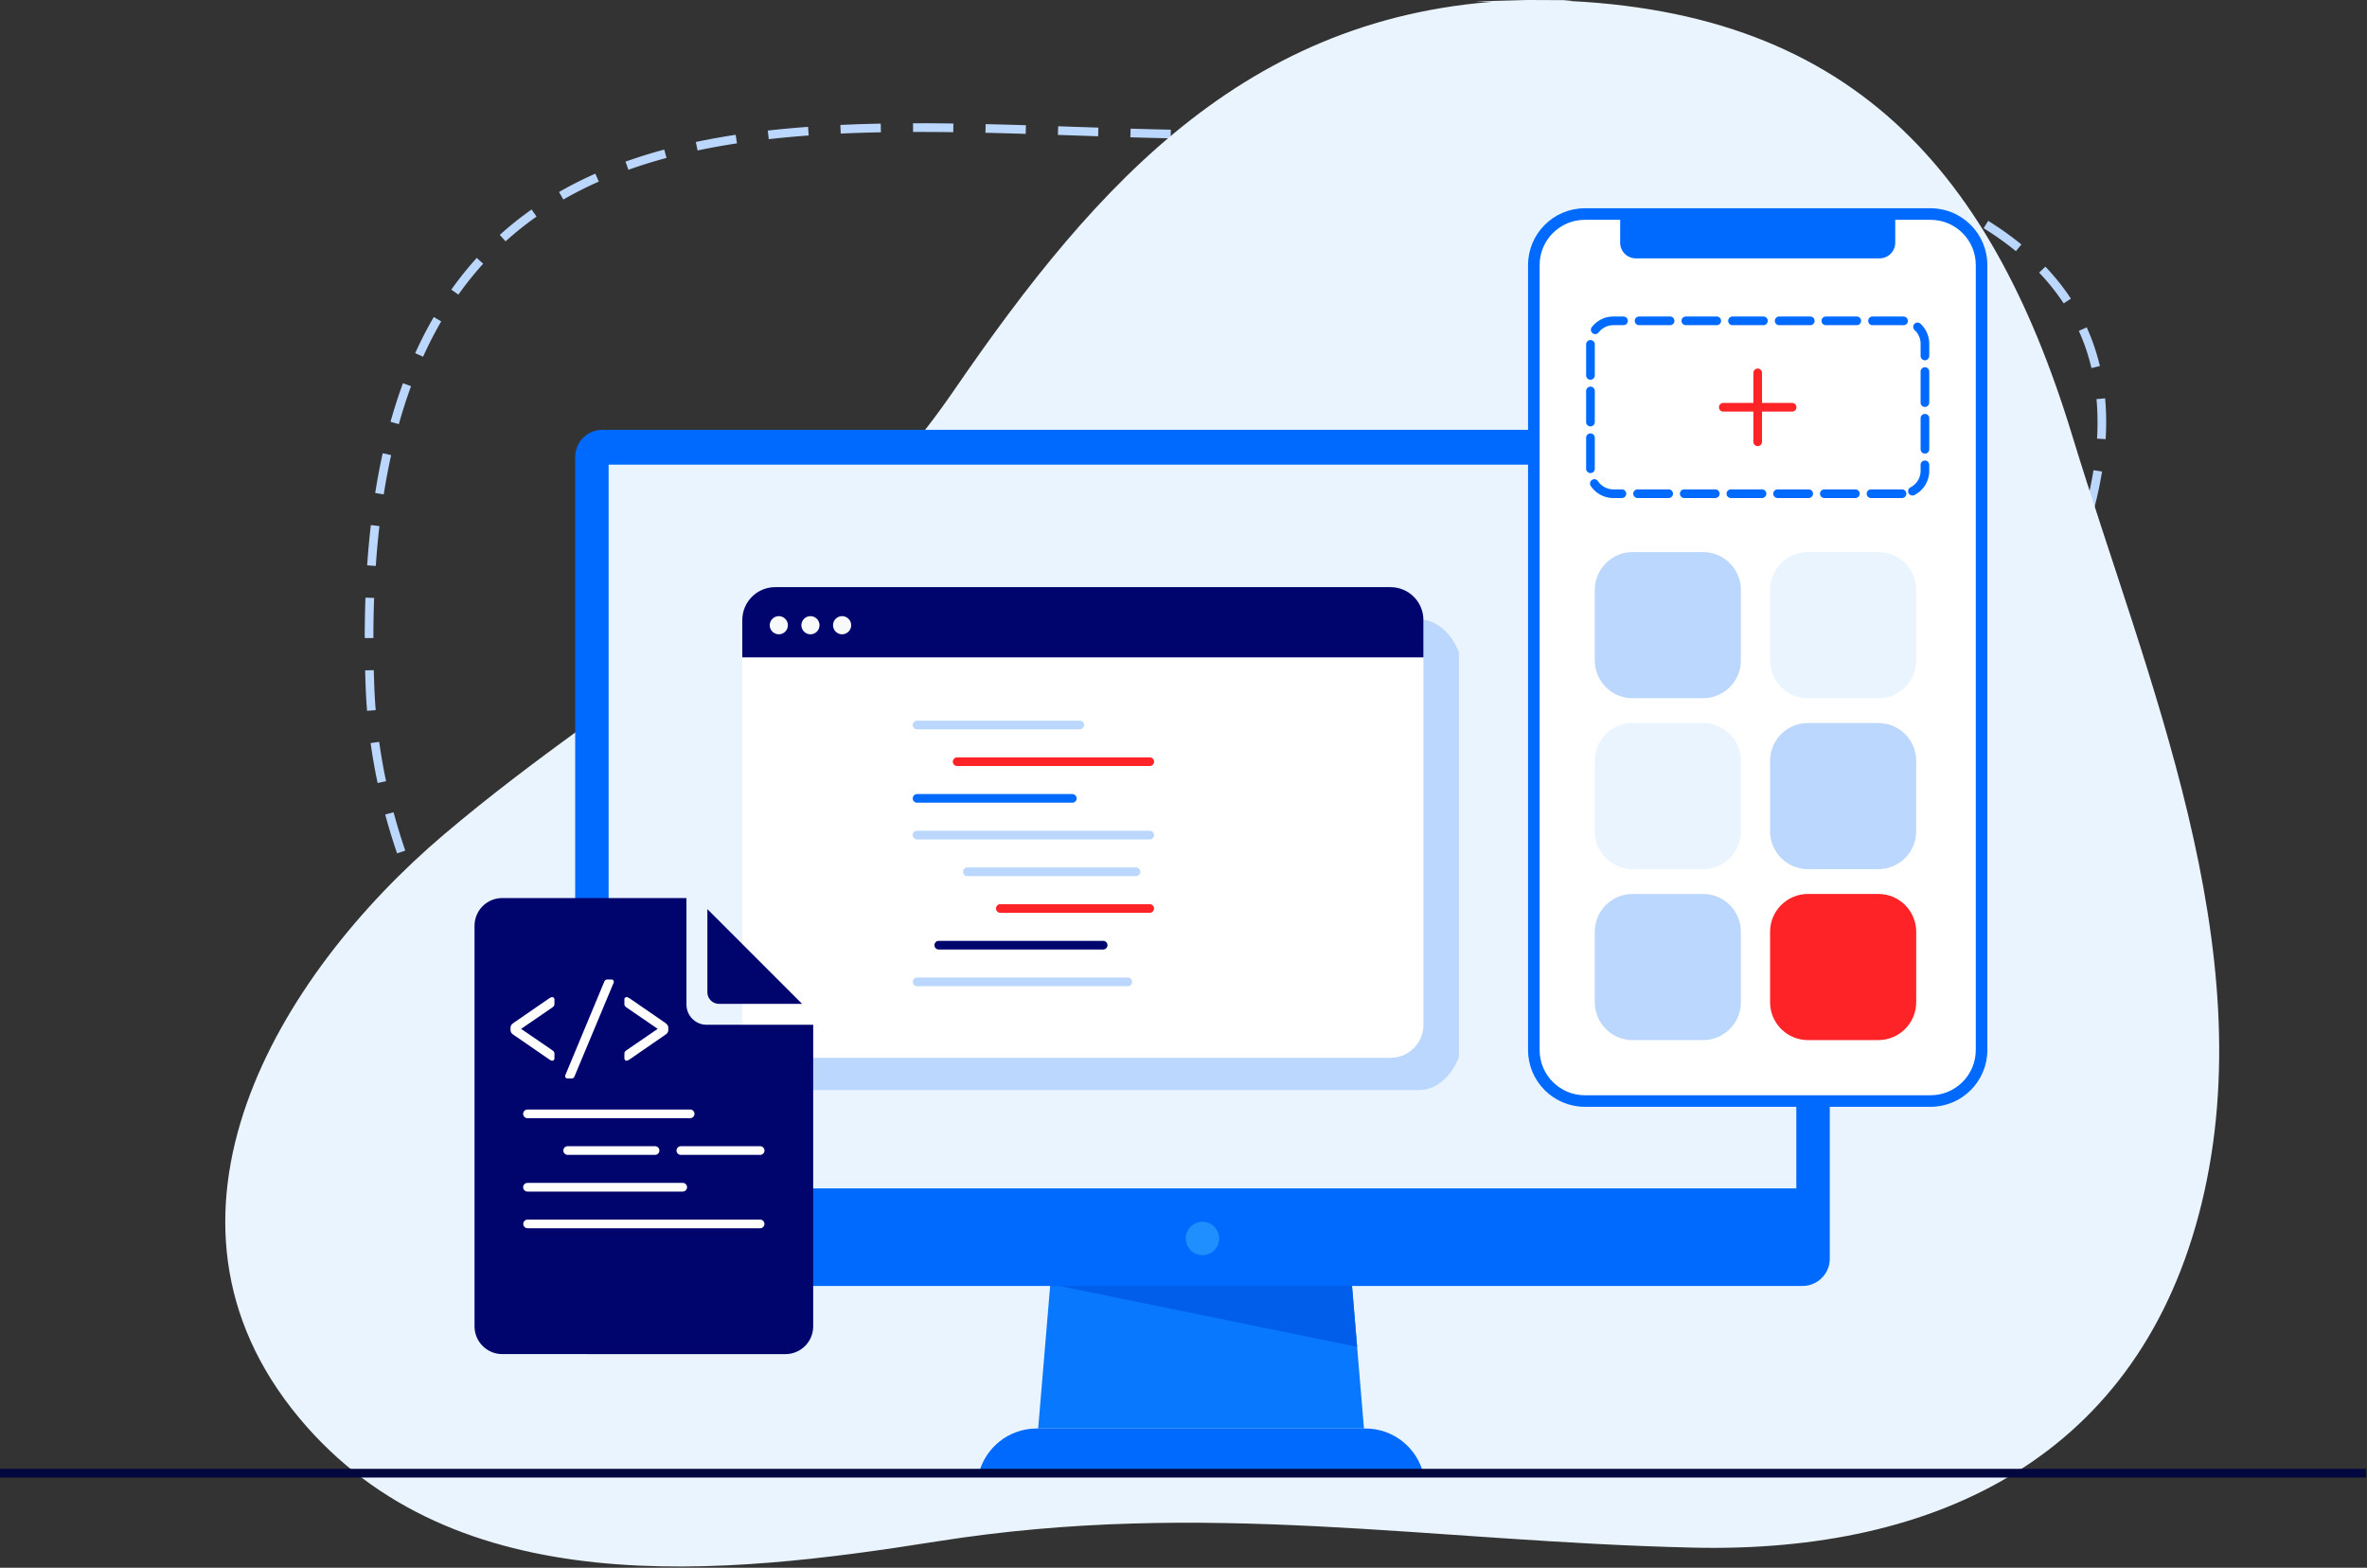 <svg viewBox="0 0 1140 755" xmlns="http://www.w3.org/2000/svg" fill-rule="evenodd" clip-rule="evenodd" stroke-linejoin="round" stroke-miterlimit="2">
    <rect x="0" y="0" width="1140" height="755" fill="#333333" stroke="none"/>
    <path fill="none" d="M0 0h1139.58v754.421H0z"/>
    <clipPath id="a">
        <path d="M0 0h1139.58v754.421H0z"/>
    </clipPath>
    <g clip-path="url(#a)">
        <path d="M459.113 63.657c-5.567-.08-11.158-.096-16.629-.117l-2.729.004-.021-4.166 2.746-.005c5.533-.054 11.104.038 16.691.117l-.058 4.167zm-54.188.675l-.191-4.159c6.425-.3 12.908-.504 19.446-.629l.083 4.167c-6.5.125-12.95.329-19.338.621m89.063.141c-6.479-.2-12.938-.379-19.375-.525l.092-4.166c6.45.146 12.925.325 19.408.525l-.125 4.166zm190.112.004l-.075-4.166a1444.52 1444.52 0 0119.425-.225l.021 4.167c-6.587.029-13.054.112-19.371.224m54.246.059c-6.529-.15-13-.242-19.379-.279l.029-4.167c6.4.037 12.892.129 19.45.279l-.1 4.167zm-89.112.921l-.15-4.167c6.233-.229 12.716-.442 19.408-.625l.113 4.167c-6.68.183-13.15.396-19.371.625m-120.354.171l-19.388-.655.142-4.166 19.383.654-.137 4.167zm244.316.283a963.123 963.123 0 00-19.354-.913l.154-4.166c6.446.241 12.934.546 19.442.921l-.242 4.158zm-209.391.716c-6.45-.137-12.921-.312-19.405-.504l.121-4.166c6.471.191 12.938.366 19.375.504l-.091 4.166zm50.512.121l-.092-4.166a704.2 704.2 0 0014.955-.492l4.391-.187.171 4.166-4.379.183c-4.983.221-10 .384-15.046.496m-20.958.225c-4.659 0-9.334-.029-14.021-.087l.05-4.167c4.671.058 9.329.088 13.967.088l5.391-.017.021 4.167-5.408.016zm-223.113.05l-.466-4.146c6.179-.695 12.708-1.3 19.4-1.783l.304 4.159a473.428 473.428 0 00-19.238 1.77m437.725 1.617a741.375 741.375 0 00-19.287-1.692l.312-4.158a752.941 752.941 0 0119.396 1.708l-.421 4.142zM335.98 72.465l-.863-4.075a337.032 337.032 0 0119.2-3.471l.629 4.117a336.78 336.78 0 00-18.966 3.429m506.52.583a613.593 613.593 0 00-19.158-2.687l.513-4.134a597.653 597.653 0 0119.291 2.705l-.646 4.116zm34.155 6.58a449.248 449.248 0 00-18.909-3.959l.767-4.096a465.793 465.793 0 0119.087 3.992l-.945 4.063zm-573.996 2.137l-1.4-3.925a245.91 245.91 0 0118.662-5.808l1.084 4.02a242.677 242.677 0 00-18.346 5.713m607.404 7.3a321.09 321.09 0 00-18.433-5.65l1.104-4.021a331.978 331.978 0 0118.671 5.721l-1.342 3.95zm-638.746 7.021l-2.075-3.613a186.59 186.59 0 0117.475-8.837l1.688 3.808a183.444 183.444 0 00-17.088 8.642m670.675 6.292c-5.467-2.788-11.35-5.463-17.492-7.946l1.567-3.867a229.258 229.258 0 0117.817 8.1l-1.892 3.713zm-698.487 13.841l-2.796-3.092a161.86 161.86 0 0115.312-12.233l2.4 3.409a157.951 157.951 0 00-14.916 11.916m727.408 4.746c-4.729-3.867-9.963-7.588-15.563-11.067l2.2-3.541c5.75 3.571 11.134 7.404 16 11.383l-2.637 3.225zm-750.146 20.933l-3.404-2.408a164.813 164.813 0 0112.254-15.283l3.088 2.8a159.01 159.01 0 00-11.938 14.891m773.146 4.217c-3.388-5.154-7.367-10.146-11.817-14.821l3.017-2.871c4.625 4.859 8.758 10.038 12.279 15.404l-3.479 2.288zM203.767 171.79l-3.796-1.717a192.485 192.485 0 018.934-17.395l3.6 2.091a187.945 187.945 0 00-8.738 17.021m803.529 5.463a98.033 98.033 0 00-6.083-17.896l3.796-1.717a102.956 102.956 0 016.346 18.65l-4.059.963zM192.1 204.261l-4.012-1.121a244.277 244.277 0 015.975-18.583l3.912 1.429a242.54 242.54 0 00-5.875 18.275m822.034 7.225l-4.159-.254c.163-2.704.242-5.367.238-7.975 0-3.734-.167-7.45-.496-11.046l4.15-.384c.342 3.725.513 7.571.513 11.43a135.57 135.57 0 01-.246 8.229m-829.317 26.6l-4.112-.65c1.037-6.559 2.25-13 3.608-19.154l4.067.895a326.748 326.748 0 00-3.563 18.909m823.438 8.171l-4.025-1.084c1.712-6.379 3.07-12.683 4.045-18.737l4.117.662c-1 6.192-2.392 12.638-4.137 19.159m-827.267 26.296l-4.158-.288a424.062 424.062 0 011.775-19.388l4.137.48a415.634 415.634 0 00-1.754 19.196m815.737 6.92l-3.841-1.612a281.824 281.824 0 006.858-17.979l3.946 1.341a285.068 285.068 0 01-6.963 18.25M179.83 307.282h-4.167c.004-6.592.121-13.142.354-19.467l4.163.154a538.857 538.857 0 00-.35 19.313m801.704 3.833l-3.671-1.971a399.862 399.862 0 008.717-17.212l3.762 1.791a402.478 402.478 0 01-8.808 17.392m-17.679 30.258l-3.53-2.221a533.454 533.454 0 0010.005-16.529l3.604 2.092a552.934 552.934 0 01-10.079 16.658m-787.063.959a264.752 264.752 0 01-.692-11.713 637.832 637.832 0 01-.241-7.771l4.166-.104c.063 2.55.142 5.125.238 7.721.146 3.863.371 7.708.683 11.525l-4.154.342zm767.325 28.008l-3.337-2.487a397.168 397.168 0 0011.141-15.738l3.459 2.321a389.25 389.25 0 01-11.263 15.904m-762.25 6.742a279.475 279.475 0 01-3.371-19.23l4.125-.574a276.484 276.484 0 003.325 18.941l-4.079.863zM922.1 397.611l-3.145-2.733a483.272 483.272 0 0012.383-14.813l3.25 2.604a490.34 490.34 0 01-12.488 14.942m-730.858 13.362a299.807 299.807 0 01-5.717-18.704l4.025-1.083a295.36 295.36 0 005.634 18.446l-3.942 1.341zm707.071 12.359l-2.979-2.913a648.648 648.648 0 0013.312-14.021l3.067 2.825a657.155 657.155 0 01-13.4 14.109m-693.867 20.229a326.719 326.719 0 01-7.775-17.921l3.867-1.546a323.326 323.326 0 007.683 17.692l-3.775 1.775zm668.85 4.254l-2.858-3.033a922.319 922.319 0 0013.958-13.409l2.921 2.971a929.977 929.977 0 01-14.021 13.471m-25.779 23.642l-2.783-3.1c4.812-4.321 9.6-8.654 14.354-13.021l2.817 3.067a1661.314 1661.314 0 01-14.388 13.054m-626.533 3.133a363.228 363.228 0 01-9.567-17.033l3.688-1.938a362.12 362.12 0 009.454 16.838l-3.575 2.133zm600.408 20.067l-2.758-3.125 1.304-1.154c4.412-3.896 8.821-7.792 13.221-11.7l2.766 3.12c-4.404 3.905-8.812 7.805-13.225 11.705l-1.308 1.154zm-581.029 9.279a408.735 408.735 0 01-11.092-16.092l3.488-2.279a399.173 399.173 0 0010.979 15.921l-3.375 2.45zm554.946 13.908l-2.788-3.1c4.809-4.325 9.646-8.629 14.484-12.925l2.766 3.117a3140.85 3140.85 0 00-14.462 12.908m-533.196 13.629a451.445 451.445 0 01-12.358-15.083l3.283-2.571a444.382 444.382 0 0012.237 14.946l-3.162 2.708zm507.525 9.955l-2.863-3.03c4.709-4.441 9.455-8.845 14.234-13.22l2.816 3.066c-4.762 4.371-9.5 8.759-14.187 13.184m-483.717 15.82a467.96 467.96 0 01-13.462-14.1l3.071-2.816a466.084 466.084 0 0013.345 13.979l-2.954 2.937zm458.871 8.571l-2.983-2.908a775.265 775.265 0 0113.754-13.75l2.908 2.979a757.171 757.171 0 00-13.679 13.679m-433.275 15.429a499.294 499.294 0 01-14.429-13.116l2.858-3.025c4.663 4.4 9.479 8.775 14.313 13l-2.742 3.141zm409.692 10.142l-3.146-2.733a563.545 563.545 0 0113.012-14.475l3.05 2.833a568.184 568.184 0 00-12.916 14.375m-382.496 12.017a512.962 512.962 0 01-15.3-12.079l2.646-3.226a498.16 498.16 0 0015.175 11.984l-2.521 3.321zm360.45 14.979l-3.213-2.654a323.76 323.76 0 005.675-7.088c2.105-2.712 4.246-5.4 6.413-8.062l3.233 2.629c-2.15 2.637-4.266 5.3-6.358 7.987a333.635 333.635 0 01-5.75 7.188m-331.746 5.233a492.314 492.314 0 01-16.125-10.979l2.413-3.396c5.22 3.708 10.6 7.371 15.987 10.883l-2.275 3.492zm30.188 17.954c-5.575-3-11.284-6.254-16.963-9.671l2.15-3.574a399.279 399.279 0 0016.783 9.574l-1.97 3.671zm277.229 2.246l-2.738-3.141c4.521-3.942 9.142-8.438 13.729-13.367l3.05 2.841c-4.687 5.034-9.408 9.634-14.041 13.667M429.43 656.577c-5.755-2.295-11.78-4.954-17.9-7.904l1.804-3.75c6.037 2.904 11.971 5.525 17.641 7.779l-1.545 3.875zm215.841 6.655l-1.708-3.8c5.642-2.538 11.037-5.6 16.504-9.371l2.363 3.437c-5.671 3.909-11.288 7.096-17.159 9.734m-181.796 3.008c-5.716-.746-12.191-2.229-19.245-4.408l1.229-3.984c6.829 2.113 13.071 3.546 18.554 4.259l-.538 4.133zm7.95.546l-.116-4.167a524.58 524.58 0 0119.471-.171l-.042 4.167a522.701 522.701 0 00-19.313.171m54.075 1.208a642.652 642.652 0 00-19.308-1.012l.154-4.167c6.254.233 12.613.571 19.434 1.021l-.28 4.158zm34.759 2.792l-7.009-.6c-3.995-.342-8.095-.696-12.308-1.042l.338-4.15c4.22.342 8.329.696 12.325 1.042l7.004.6-.35 4.15zm50.708 1.212l-.387-4.15c6.712-.633 12.837-1.712 18.712-3.308l1.088 4.021c-6.105 1.654-12.455 2.783-19.413 3.437m-15.683.679c-5.734 0-11.934-.229-19.513-.712l.267-4.158c7.487.479 13.604.704 19.246.704v4.166z" fill="#bbd7fe" fill-rule="nonzero"/>
        <path d="M735.677-.001C603.352 3.153 528.573 87.274 459.469 187.983c-66.15 96.408-158.871 140.304-245.563 213.825-80.279 68.087-150.158 184.441-69.871 280.979 75.03 90.221 204.73 75.787 307.234 59.541 129.441-20.516 236.521.079 364.412 3 117.659 2.684 215-44.254 244.659-165.704 30.091-123.237-26.859-253.521-62.246-369.675C957.79 77.637 886.873-.001 735.677-.001c-82.225 1.963 75.846 0 0 0" fill="#eaf4fe" fill-rule="nonzero"/>
        <path d="M656.923 687.957H500.007l6.171-73.534 2.766-33.212h139.013l5.662 67.433 3.304 39.313z" fill="#0878ff" fill-rule="nonzero"/>
        <path d="M653.619 648.644l-150.812-30.85 6.137-36.584h139.013l5.662 67.434z" fill="#005eeb" fill-rule="nonzero"/>
        <path d="M685.553 709.861c-3.075-12.563-14.375-21.896-27.884-21.896H499.253c-13.509 0-24.813 9.333-27.884 21.896h214.184zM868.166 619.298H290.112c-7.23 0-13.092-5.863-13.092-13.092V220.089c0-7.229 5.862-13.091 13.092-13.091h578.054c7.229 0 13.092 5.862 13.092 13.091v386.117c0 7.229-5.863 13.092-13.092 13.092" fill="#006aff" fill-rule="nonzero"/>
        <path fill="#eaf4fe" d="M293.125 223.771h572.021v348.55H293.125z"/>
        <path d="M587.166 596.434a8.03 8.03 0 01-8.029 8.029 8.03 8.03 0 118.029-8.029" fill="#1f8fff" fill-rule="nonzero"/>
        <path d="M763.274 529.239c-12.979 0-23.537-10.559-23.537-23.538V127.622c0-12.979 10.558-23.542 23.537-23.542H929.82c12.979 0 23.538 10.563 23.538 23.542v378.079c0 12.979-10.559 23.538-23.538 23.538H763.274z" fill="#fff" fill-rule="nonzero"/>
        <path d="M820.216 336.26H786.32c-10.075 0-18.241-8.166-18.241-18.241v-33.896c0-10.075 8.166-18.242 18.241-18.242h33.896c10.075 0 18.242 8.167 18.242 18.242v33.896c0 10.075-8.167 18.241-18.242 18.241" fill="#bbd7fe" fill-rule="nonzero"/>
        <path d="M904.649 336.26h-33.896c-10.075 0-18.242-8.166-18.242-18.241v-33.896c0-10.075 8.167-18.242 18.242-18.242h33.896c10.075 0 18.241 8.167 18.241 18.242v33.896c0 10.075-8.166 18.241-18.241 18.241M820.216 418.579H786.32c-10.075 0-18.241-8.167-18.241-18.242v-33.896c0-10.075 8.166-18.241 18.241-18.241h33.896c10.075 0 18.242 8.166 18.242 18.241v33.896c0 10.075-8.167 18.242-18.242 18.242" fill="#eaf4fe" fill-rule="nonzero"/>
        <path d="M904.649 418.579h-33.896c-10.075 0-18.242-8.167-18.242-18.242v-33.896c0-10.075 8.167-18.241 18.242-18.241h33.896c10.075 0 18.241 8.166 18.241 18.241v33.896c0 10.075-8.166 18.242-18.241 18.242M820.216 500.898H786.32c-10.075 0-18.241-8.167-18.241-18.242V448.76c0-10.075 8.166-18.242 18.241-18.242h33.896c10.075 0 18.242 8.167 18.242 18.242v33.896c0 10.075-8.167 18.242-18.242 18.242" fill="#bbd7fe" fill-rule="nonzero"/>
        <path d="M904.649 500.898h-33.896c-10.075 0-18.242-8.167-18.242-18.242V448.76c0-10.075 8.167-18.242 18.242-18.242h33.896c10.075 0 18.241 8.167 18.241 18.242v33.896c0 10.075-8.166 18.242-18.241 18.242" fill="#fe2326" fill-rule="nonzero"/>
        <path d="M763.274 105.863c-12 0-21.758 9.758-21.758 21.758V505.7c0 11.996 9.758 21.759 21.758 21.759H929.82c12 0 21.758-9.763 21.758-21.759V127.621c0-12-9.758-21.758-21.758-21.758H763.274zm0 427.162c-15.066 0-27.325-12.258-27.325-27.325V127.621c0-15.066 12.259-27.325 27.325-27.325H929.82c15.067 0 27.325 12.259 27.325 27.325V505.7c0 15.067-12.258 27.325-27.325 27.325H763.274z" fill="#006aff" fill-rule="nonzero"/>
        <path d="M780.306 104.12v12.733a7.568 7.568 0 007.571 7.571h117.342a7.57 7.57 0 007.571-7.571V104.12H780.306zM804.399 156.601h-14.983a2.083 2.083 0 110-4.167h14.983a2.084 2.084 0 010 4.167m22.479 0h-14.987a2.084 2.084 0 010-4.167h14.987a2.084 2.084 0 010 4.167m22.48 0H834.37a2.084 2.084 0 010-4.167h14.987a2.084 2.084 0 01.001 4.167m22.474 0h-14.987a2.084 2.084 0 010-4.167h14.987a2.084 2.084 0 110 4.167m22.48 0h-14.988a2.084 2.084 0 010-4.167h14.988a2.084 2.084 0 010 4.167m22.475.025c-.046 0-.096 0-.142-.004l-.588-.021h-14.254a2.084 2.084 0 010-4.167h14.254c.292 0 .58.009.867.029a2.088 2.088 0 011.942 2.221 2.085 2.085 0 01-2.079 1.942m-148.5 4.283a2.083 2.083 0 01-1.646-3.354 13.06 13.06 0 0110.396-5.121h4.883c1.154 0 2.083.934 2.083 2.084s-.929 2.083-2.083 2.083h-4.883a8.919 8.919 0 00-7.096 3.5 2.093 2.093 0 01-1.654.808m158.804 12.596a2.081 2.081 0 01-2.083-2.083v-5.875a8.983 8.983 0 00-2.884-6.579 2.082 2.082 0 112.825-3.059 13.152 13.152 0 014.225 9.638v5.875c0 1.15-.933 2.083-2.083 2.083m-161.088 9.371a2.084 2.084 0 01-2.083-2.083v-14.988a2.084 2.084 0 014.167 0v14.988c0 1.15-.93 2.083-2.084 2.083m161.088 13.104a2.08 2.08 0 01-2.084-2.083v-14.988a2.084 2.084 0 014.167 0v14.988a2.081 2.081 0 01-2.083 2.083m-161.088 9.371a2.081 2.081 0 01-2.083-2.083v-14.984c0-1.154.933-2.083 2.083-2.083a2.08 2.08 0 012.084 2.083v14.984a2.08 2.08 0 01-2.084 2.083m161.088 13.108a2.082 2.082 0 01-2.084-2.083v-14.988a2.084 2.084 0 014.167 0v14.988c0 1.15-.933 2.083-2.083 2.083m-161.088 9.371a2.084 2.084 0 01-2.083-2.083v-14.988a2.084 2.084 0 014.167 0v14.988c0 1.15-.93 2.083-2.084 2.083m155.075 10.804a2.074 2.074 0 01-1.854-1.133 2.085 2.085 0 01.904-2.804 8.901 8.901 0 004.879-7.967v-2.858a2.08 2.08 0 012.084-2.084c1.15 0 2.083.93 2.083 2.084v2.858c0 4.954-2.737 9.425-7.15 11.679-.3.154-.625.225-.946.225m-139.883 1.213h-4.158a13.094 13.094 0 01-10.9-5.821 2.08 2.08 0 01.566-2.888 2.074 2.074 0 012.892.567 8.952 8.952 0 007.442 3.975h4.158a2.084 2.084 0 010 4.167m22.475 0h-14.983a2.085 2.085 0 01-2.084-2.084c0-1.154.934-2.083 2.084-2.083h14.983c1.154 0 2.083.929 2.083 2.083 0 1.15-.929 2.084-2.083 2.084m22.479 0h-14.983a2.083 2.083 0 01-2.084-2.084 2.08 2.08 0 012.084-2.083h14.983a2.084 2.084 0 010 4.167m22.479 0h-14.987a2.085 2.085 0 01-2.084-2.084c0-1.154.934-2.083 2.084-2.083h14.987c1.15 0 2.084.929 2.084 2.083 0 1.15-.934 2.084-2.084 2.084m22.475 0H856.12a2.082 2.082 0 01-2.083-2.084c0-1.154.929-2.083 2.083-2.083h14.983a2.08 2.08 0 012.084 2.083c0 1.15-.93 2.084-2.084 2.084m22.479 0h-14.987a2.084 2.084 0 010-4.167h14.987c1.15 0 2.084.929 2.084 2.083 0 1.15-.934 2.084-2.084 2.084m22.475 0h-14.983a2.084 2.084 0 010-4.167h14.983c1.155 0 2.084.929 2.084 2.083 0 1.15-.929 2.084-2.084 2.084" fill="#006aff" fill-rule="nonzero"/>
        <path d="M846.548 214.841a2.084 2.084 0 01-2.083-2.083V179.52a2.084 2.084 0 014.166 0v33.238c0 1.15-.933 2.083-2.083 2.083" fill="#fe2326" fill-rule="nonzero"/>
        <path d="M863.166 198.223h-33.238a2.084 2.084 0 010-4.167h33.238a2.084 2.084 0 010 4.167" fill="#fe2326" fill-rule="nonzero"/>
        <path d="M683.403 524.965H387.052c-8.754 0-15.849-7.095-15.849-15.85V314.14c0-8.754 7.095-15.85 15.849-15.85h296.351c8.754 0 15.85 7.096 19.22 15.85v194.975c-3.37 8.755-10.466 15.85-19.221 15.85" fill="#bbd7fe" fill-rule="nonzero"/>
        <path d="M669.703 509.432h-296.35c-8.754 0-15.85-7.096-15.85-15.85V298.607c0-8.755 7.096-15.85 15.85-15.85h296.35c8.754 0 15.85 7.096 15.85 15.85v194.975c0 8.754-7.096 15.85-15.85 15.85" fill="#fff" fill-rule="nonzero"/>
        <path d="M685.553 316.582v-17.975c0-8.754-7.096-15.85-15.851-15.85h-296.35c-8.754 0-15.849 7.096-15.849 15.85v17.975h328.05z" fill="#00046d" fill-rule="nonzero"/>
        <path d="M379.454 301.103a4.357 4.357 0 01-4.359 4.359 4.357 4.357 0 01-4.358-4.359 4.357 4.357 0 014.358-4.358 4.357 4.357 0 014.359 4.358M394.693 301.103a4.357 4.357 0 01-4.358 4.359 4.357 4.357 0 01-4.359-4.359 4.357 4.357 0 014.359-4.358 4.357 4.357 0 014.358 4.358M409.933 301.103a4.357 4.357 0 01-4.359 4.359 4.357 4.357 0 01-4.358-4.359 4.357 4.357 0 014.358-4.358 4.356 4.356 0 014.358 4.358" fill="#f8f9fa" fill-rule="nonzero"/>
        <path d="M520.065 351.234h-78.388a2.082 2.082 0 01-2.083-2.084c0-1.15.929-2.083 2.084-2.083h78.387a2.084 2.084 0 010 4.167" fill="#bbd7fe" fill-rule="nonzero"/>
        <path d="M553.781 368.91h-92.796a2.082 2.082 0 01-2.083-2.084c0-1.15.929-2.083 2.083-2.083h92.796a2.084 2.084 0 010 4.167" fill="#fe2326" fill-rule="nonzero"/>
        <path d="M516.443 386.581h-74.766a2.082 2.082 0 01-2.084-2.083c0-1.15.93-2.083 2.084-2.083h74.766c1.15 0 2.084.933 2.084 2.083 0 1.15-.934 2.083-2.084 2.083" fill="#006aff" fill-rule="nonzero"/>
        <path d="M553.781 404.253H441.677a2.083 2.083 0 110-4.167h112.104a2.084 2.084 0 010 4.167M547.15 421.929h-81.212a2.082 2.082 0 01-2.083-2.084c0-1.15.929-2.083 2.083-2.083h81.212a2.084 2.084 0 010 4.167" fill="#bbd7fe" fill-rule="nonzero"/>
        <path d="M553.781 439.6h-71.996a2.081 2.081 0 01-2.083-2.083c0-1.15.929-2.083 2.083-2.083h71.996a2.084 2.084 0 010 4.166" fill="#fe2326" fill-rule="nonzero"/>
        <path d="M531.301 457.276h-79.233a2.084 2.084 0 010-4.166h79.233c1.15 0 2.084.933 2.084 2.083 0 1.15-.934 2.083-2.084 2.083" fill="#00046d" fill-rule="nonzero"/>
        <path d="M543.187 474.948H441.675a2.084 2.084 0 010-4.167h101.512a2.084 2.084 0 010 4.167" fill="#bbd7fe" fill-rule="nonzero"/>
        <path d="M340.693 437.835v39.995a5.62 5.62 0 005.617 5.617h39.995l-45.612-45.612z" fill="#00046d" fill-rule="nonzero"/>
        <path d="M330.615 483.799v-51.312h-88.708c-7.379 0-13.362 5.983-13.362 13.362v192.917c0 7.379 5.983 13.362 13.362 13.362H378.29c7.38 0 13.363-5.983 13.363-13.362V493.524H340.34c-5.37 0-9.725-4.354-9.725-9.725" fill="#00046d" fill-rule="nonzero"/>
        <path d="M332.435 538.502h-78.388a2.081 2.081 0 01-2.083-2.083c0-1.15.929-2.084 2.083-2.084h78.388a2.084 2.084 0 010 4.167M315.546 556.174h-42.191a2.084 2.084 0 010-4.167h42.191a2.084 2.084 0 010 4.167M366.153 556.174h-38.238a2.082 2.082 0 01-2.083-2.084c0-1.15.929-2.083 2.083-2.083h38.238a2.084 2.084 0 01-.001 4.167M328.815 573.845h-74.77a2.084 2.084 0 01-2.084-2.083c0-1.15.934-2.083 2.084-2.083h74.77c1.15 0 2.084.933 2.084 2.083 0 1.15-.934 2.083-2.084 2.083M366.153 591.521H254.044a2.084 2.084 0 010-4.166h112.109a2.084 2.084 0 01-.001 4.166M264.563 510.226l-17.095-11.779c-.584-.367-.992-.742-1.23-1.125-.241-.384-.354-.829-.354-1.342v-.929c0-.508.113-.958.354-1.342.238-.387.646-.779 1.23-1.179l17.095-11.779.55-.3c.288-.163.546-.25.767-.25.329 0 .6.104.821.304.217.2.329.463.329.796v2.246c0 .4-.104.729-.304.983s-.517.533-.959.821l-14.791 10.142 14.791 10.133c.476.329.805.617.984.879.183.254.279.563.279.925v2.246c0 .367-.112.654-.329.854-.221.2-.492.296-.821.296-.258 0-.696-.2-1.317-.6M272.504 519.045a1.054 1.054 0 01-.329-.767c0-.141.058-.366.163-.654l18.741-44.979c.329-.625.8-.933 1.421-.933h2.029c.292 0 .55.108.767.329.217.221.329.475.329.767 0 .145-.058.362-.162.658l-18.796 44.979c-.071.217-.225.425-.463.629-.241.204-.558.3-.958.3h-1.975c-.292 0-.55-.108-.767-.329M301.047 510.502a1.13 1.13 0 01-.325-.825v-2.246c0-.362.088-.675.271-.929.183-.258.512-.546.987-.879l14.792-10.133-14.792-10.138c-.437-.292-.758-.567-.958-.821-.204-.254-.3-.583-.3-.983v-2.25c0-.329.096-.592.3-.792.2-.2.467-.304.792-.304.216 0 .487.083.8.25.304.158.496.263.575.3l17.087 11.779c.584.4 1 .792 1.234 1.175.237.384.358.834.358 1.342v.933c0 .513-.121.959-.358 1.342-.234.383-.65.758-1.234 1.125l-17.087 11.779c-.592.4-1.046.6-1.375.6a1.06 1.06 0 01-.767-.325" fill="#fff" fill-rule="nonzero"/>
        <path fill="#03073f" d="M0 707.392h1139.58v4.167H0z"/>
    </g>
</svg>
